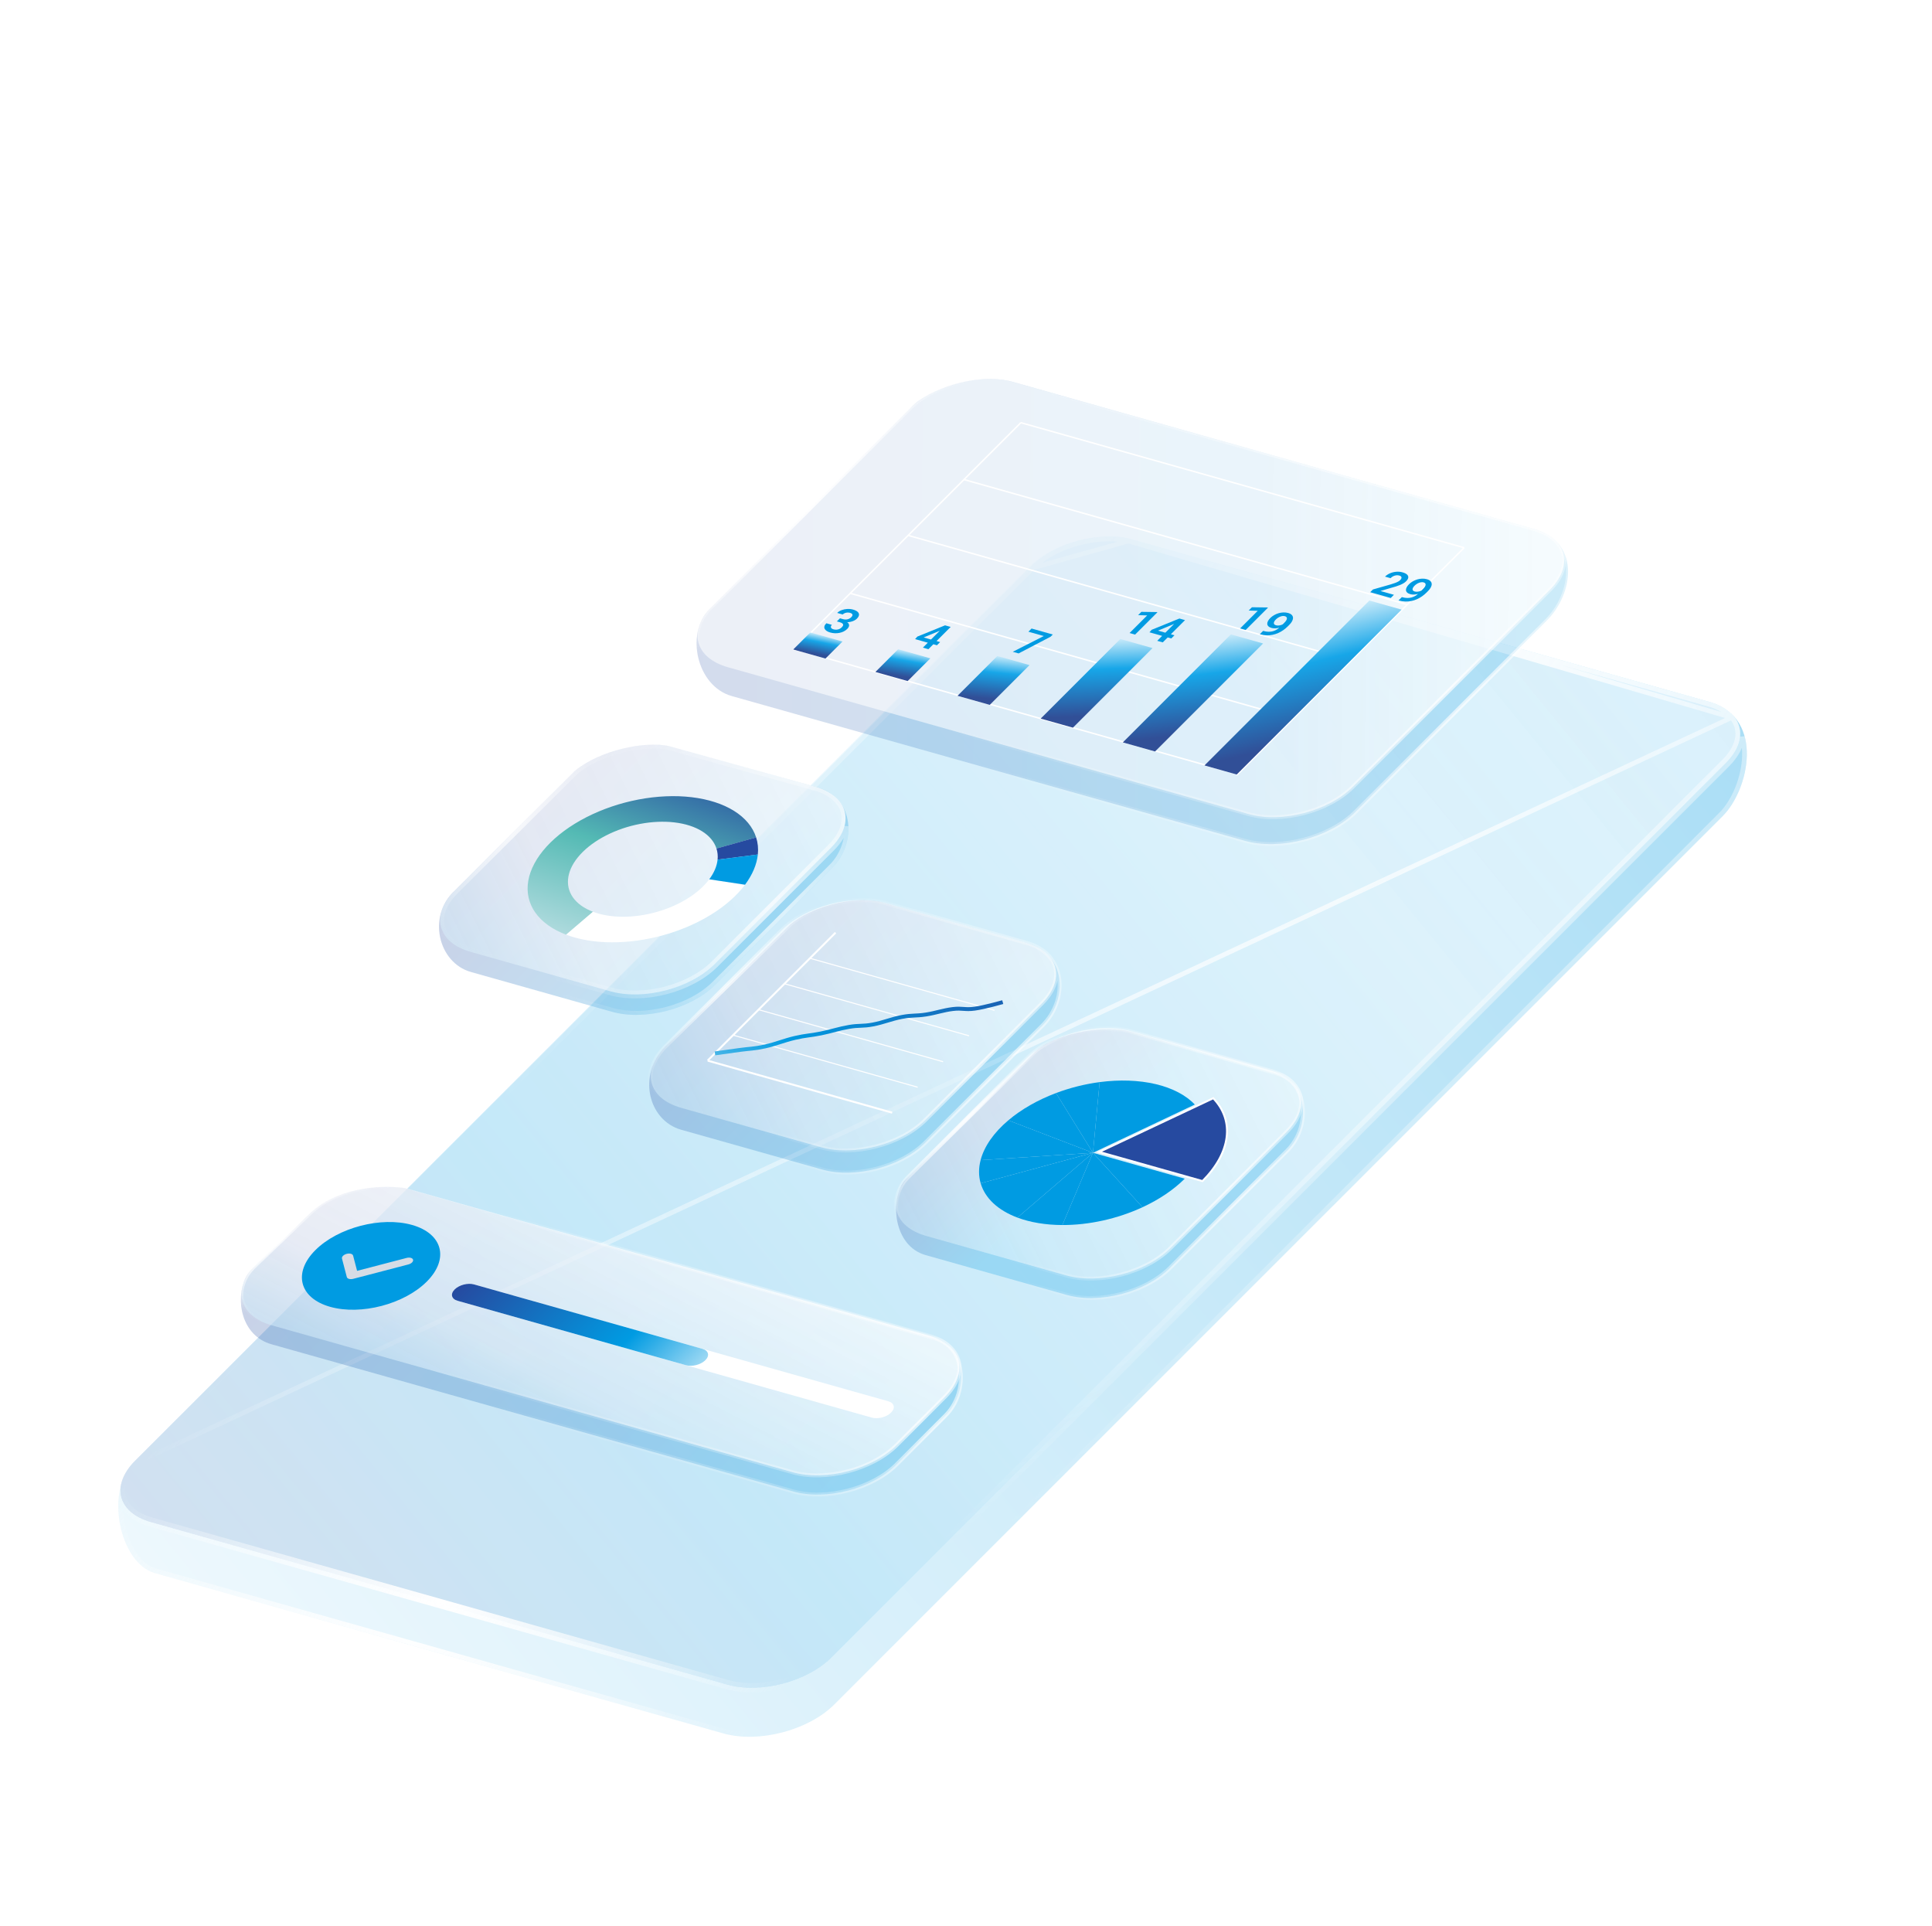 <svg width="600" height="598" viewBox="0 0 741 595" fill="none" xmlns="http://www.w3.org/2000/svg">
<g filter="url(#filter0_b_361_564)">
<path d="M395.546 145.353C405.494 135.405 423.046 132.353 433.047 134.853L656.327 197.622C676.827 204.052 670.732 231.164 660.784 241.112L319.981 581.915C310.033 591.863 290.992 596.831 277.452 593.013L59.346 531.5C45.806 527.682 39.827 499.552 51.764 488.506L395.546 145.353Z" fill="url(#paint0_linear_361_564)" fill-opacity="0.4"/>
<path d="M394.724 145.545C404.076 136.193 421.977 131.522 434.706 135.112L655.748 197.452C668.477 201.042 671.215 211.534 661.863 220.886L318.902 563.846C309.55 573.199 291.65 577.87 278.92 574.28L57.879 511.94C45.149 508.35 42.411 497.858 51.764 488.506L394.724 145.545Z" fill="url(#paint1_linear_361_564)" fill-opacity="0.4"/>
<path d="M394.724 145.545C404.076 136.193 421.977 131.522 434.706 135.112L655.748 197.452C668.477 201.042 671.215 211.534 661.863 220.886L318.902 563.846C309.55 573.199 291.65 577.87 278.92 574.28L57.879 511.94C45.149 508.35 42.411 497.858 51.764 488.506L394.724 145.545Z" fill="white" fill-opacity="0.4"/>
<path d="M396.183 145.989L396.182 145.99L52.4 489.142L52.4 489.143L396.183 145.989ZM396.183 145.989C401.009 141.163 407.72 137.976 414.492 136.309C421.263 134.642 427.992 134.52 432.816 135.723M396.183 145.989L432.816 135.723M664.189 203.394C665.187 204.58 665.861 205.878 666.215 207.236C667.214 211.062 665.766 215.711 661.226 220.25L318.266 563.21C313.729 567.747 307.071 571.187 299.95 573.046C292.83 574.904 285.339 575.155 279.164 573.414L58.123 511.073C51.944 509.331 48.41 505.983 47.411 502.156C47.07 500.848 47.015 499.445 47.271 497.982C47.916 495.675 48.873 493.543 50.167 491.703C50.803 490.852 51.544 489.999 52.393 489.149L664.189 203.394ZM664.189 203.394C662.211 201.284 659.553 199.58 656.071 198.485C656.066 198.484 656.062 198.483 656.058 198.481L432.828 135.726C432.824 135.725 432.82 135.724 432.816 135.723M664.189 203.394L432.816 135.723M46.281 504.348C47.997 508.18 51.921 511.195 57.634 512.806L278.676 575.146C285.23 576.995 293.055 576.705 300.405 574.787C307.755 572.869 314.723 569.298 319.539 564.483L662.499 221.523C665.957 218.065 667.891 214.369 668.254 210.835C668.877 213.106 669.132 215.538 669.074 218.027C668.874 226.642 664.943 235.68 660.148 240.475L319.344 581.279C314.51 586.113 307.418 589.777 299.836 591.755C292.255 593.734 284.277 594.002 277.697 592.146L59.591 530.634C56.471 529.754 53.715 527.451 51.515 524.218C49.317 520.99 47.714 516.89 46.885 512.545C46.367 509.828 46.157 507.047 46.281 504.348Z" stroke="url(#paint2_radial_361_564)" stroke-width="1.8"/>
<path d="M396.183 145.989L396.182 145.99L52.4 489.142L52.4 489.143L396.183 145.989ZM396.183 145.989C401.009 141.163 407.72 137.976 414.492 136.309C421.263 134.642 427.992 134.52 432.816 135.723M396.183 145.989L432.816 135.723M664.189 203.394C665.187 204.58 665.861 205.878 666.215 207.236C667.214 211.062 665.766 215.711 661.226 220.25L318.266 563.21C313.729 567.747 307.071 571.187 299.95 573.046C292.83 574.904 285.339 575.155 279.164 573.414L58.123 511.073C51.944 509.331 48.41 505.983 47.411 502.156C47.07 500.848 47.015 499.445 47.271 497.982C47.916 495.675 48.873 493.543 50.167 491.703C50.803 490.852 51.544 489.999 52.393 489.149L664.189 203.394ZM664.189 203.394C662.211 201.284 659.553 199.58 656.071 198.485C656.066 198.484 656.062 198.483 656.058 198.481L432.828 135.726C432.824 135.725 432.82 135.724 432.816 135.723M664.189 203.394L432.816 135.723M46.281 504.348C47.997 508.18 51.921 511.195 57.634 512.806L278.676 575.146C285.23 576.995 293.055 576.705 300.405 574.787C307.755 572.869 314.723 569.298 319.539 564.483L662.499 221.523C665.957 218.065 667.891 214.369 668.254 210.835C668.877 213.106 669.132 215.538 669.074 218.027C668.874 226.642 664.943 235.68 660.148 240.475L319.344 581.279C314.51 586.113 307.418 589.777 299.836 591.755C292.255 593.734 284.277 594.002 277.697 592.146L59.591 530.634C56.471 529.754 53.715 527.451 51.515 524.218C49.317 520.99 47.714 516.89 46.885 512.545C46.367 509.828 46.157 507.047 46.281 504.348Z" stroke="url(#paint3_radial_361_564)" stroke-width="1.8"/>
</g>
<g filter="url(#filter1_b_361_564)">
<path d="M358.876 441.618C369.979 444.578 371.914 461.817 362.653 471.077L343.852 489.878C334.592 499.139 316.866 503.765 304.261 500.21L104.14 443.77C92.575 440.508 90.184 426.778 94.156 418.246C94.855 416.745 95.981 415.504 97.175 414.358L119.046 393.353C128.546 384.353 144.546 382.353 155.047 383.853L358.876 441.618Z" fill="url(#paint4_linear_361_564)"/>
<path d="M356.299 440.504C369.028 444.094 371.766 454.586 362.414 463.938L343.944 482.408C334.592 491.76 316.691 496.431 303.962 492.841L104.291 436.528C91.562 432.938 88.824 422.446 98.176 413.094L116.646 394.624C125.998 385.272 143.899 380.601 156.629 384.191L356.299 440.504Z" fill="url(#paint5_linear_361_564)" fill-opacity="0.8"/>
<path d="M358.876 441.618C369.979 444.578 371.914 461.817 362.653 471.077L343.852 489.878C334.592 499.139 316.866 503.765 304.261 500.21L104.14 443.77C92.575 440.508 90.184 426.778 94.156 418.246C94.855 416.745 95.981 415.504 97.175 414.358L119.046 393.353C128.546 384.353 144.546 382.353 155.047 383.853L358.876 441.618Z" stroke="url(#paint6_radial_361_564)" stroke-opacity="0.7" stroke-width="1.5"/>
<path d="M358.876 441.618C369.979 444.578 371.914 461.817 362.653 471.077L343.852 489.878C334.592 499.139 316.866 503.765 304.261 500.21L104.14 443.77C92.575 440.508 90.184 426.778 94.156 418.246C94.855 416.745 95.981 415.504 97.175 414.358L119.046 393.353C128.546 384.353 144.546 382.353 155.047 383.853L358.876 441.618Z" stroke="url(#paint7_radial_361_564)" stroke-opacity="0.7" stroke-width="1.5"/>
<path d="M356.299 440.504C369.028 444.094 371.766 454.586 362.414 463.938L343.944 482.408C334.592 491.76 316.691 496.431 303.962 492.841L104.291 436.528C91.562 432.938 88.824 422.446 98.176 413.094L116.646 394.624C125.998 385.272 143.899 380.601 156.629 384.191L356.299 440.504Z" stroke="url(#paint8_radial_361_564)" stroke-opacity="0.7" stroke-width="1.5"/>
<path d="M356.299 440.504C369.028 444.094 371.766 454.586 362.414 463.938L343.944 482.408C334.592 491.76 316.691 496.431 303.962 492.841L104.291 436.528C91.562 432.938 88.824 422.446 98.176 413.094L116.646 394.624C125.998 385.272 143.899 380.601 156.629 384.191L356.299 440.504Z" stroke="url(#paint9_radial_361_564)" stroke-opacity="0.7" stroke-width="1.5"/>
</g>
<path d="M126.617 429.405C138.419 432.734 155.017 428.402 163.689 419.731C172.36 411.059 169.822 401.331 158.019 398.002C146.216 394.674 129.618 399.005 120.947 407.676C112.275 416.348 114.814 426.076 126.617 429.405Z" fill="#009BE2"/>
<path d="M340.647 465.612L181.789 420.809C179.428 420.144 176.108 421.01 174.374 422.744C172.64 424.479 173.148 426.424 175.508 427.09L334.367 471.893C336.727 472.558 340.047 471.692 341.781 469.958C343.515 468.224 343.008 466.278 340.647 465.612Z" fill="white"/>
<path d="M269.41 445.521L181.789 420.809C179.428 420.144 176.108 421.01 174.374 422.744C172.64 424.479 173.148 426.424 175.508 427.09L263.13 451.802C265.49 452.468 268.81 451.601 270.544 449.867C272.278 448.133 271.771 446.187 269.41 445.521Z" fill="url(#paint10_linear_361_564)"/>
<path d="M155.967 410.653L136.958 415.613L135.436 409.783C135.256 409.092 134.153 408.781 132.974 409.088C131.794 409.396 130.984 410.206 131.164 410.898L133.012 417.98C133.193 418.671 134.295 418.982 135.475 418.674L156.62 413.156C157.8 412.849 158.61 412.039 158.429 411.347C158.249 410.656 157.146 410.345 155.967 410.653Z" fill="#D6DCE5"/>
<g filter="url(#filter2_b_361_564)">
<path d="M589.327 131.382C606.327 137.052 603.234 156.256 593.286 166.203L519.926 239.564C509.978 249.512 490.937 254.48 477.397 250.662L280.663 195.177C267.123 191.358 262.827 171.052 272.104 161.835L349.841 84.059C350.644 83.256 351.494 82.502 352.433 81.864C362.519 75.008 378.063 71.51 389.047 74.853L589.327 131.382Z" fill="url(#paint11_linear_361_564)" fill-opacity="0.8"/>
<path d="M588.25 131.054C600.979 134.644 603.717 145.136 594.365 154.488L518.848 230.006C509.495 239.358 491.595 244.029 478.865 240.439L279.195 184.126C266.466 180.536 263.728 170.044 273.08 160.692L348.597 85.175C357.95 75.822 375.85 71.151 388.58 74.741L588.25 131.054Z" fill="url(#paint12_linear_361_564)" fill-opacity="0.8"/>
<path d="M589.327 131.382C606.327 137.052 603.234 156.256 593.286 166.203L519.926 239.564C509.978 249.512 490.937 254.48 477.397 250.662L280.663 195.177C267.123 191.358 262.827 171.052 272.104 161.835L349.841 84.059C350.644 83.256 351.494 82.502 352.433 81.864C362.519 75.008 378.063 71.51 389.047 74.853L589.327 131.382Z" stroke="url(#paint13_radial_361_564)" stroke-opacity="0.7" stroke-width="1.5"/>
<path d="M589.327 131.382C606.327 137.052 603.234 156.256 593.286 166.203L519.926 239.564C509.978 249.512 490.937 254.48 477.397 250.662L280.663 195.177C267.123 191.358 262.827 171.052 272.104 161.835L349.841 84.059C350.644 83.256 351.494 82.502 352.433 81.864C362.519 75.008 378.063 71.51 389.047 74.853L589.327 131.382Z" stroke="url(#paint14_radial_361_564)" stroke-opacity="0.7" stroke-width="1.5"/>
<path d="M588.25 131.054C600.979 134.644 603.717 145.136 594.365 154.488L518.848 230.006C509.495 239.358 491.595 244.029 478.865 240.439L279.195 184.126C266.466 180.536 263.728 170.044 273.08 160.692L348.597 85.175C357.95 75.822 375.85 71.151 388.58 74.741L588.25 131.054Z" stroke="url(#paint15_radial_361_564)" stroke-opacity="0.7" stroke-width="1.5"/>
<path d="M588.25 131.054C600.979 134.644 603.717 145.136 594.365 154.488L518.848 230.006C509.495 239.358 491.595 244.029 478.865 240.439L279.195 184.126C266.466 180.536 263.728 170.044 273.08 160.692L348.597 85.175C357.95 75.822 375.85 71.151 388.58 74.741L588.25 131.054Z" stroke="url(#paint16_radial_361_564)" stroke-opacity="0.7" stroke-width="1.5"/>
</g>
<path d="M391.532 90.335L304.289 177.578" stroke="white" stroke-width="0.566"/>
<path d="M561.557 138.288L474.314 225.531" stroke="white" stroke-width="0.566"/>
<path d="M326.1 155.768L496.125 203.72" stroke="white" stroke-width="0.566"/>
<path d="M348.307 133.56L518.333 181.513" stroke="white" stroke-width="0.566"/>
<path d="M369.721 112.146L539.747 160.099" stroke="white" stroke-width="0.566"/>
<path d="M391.532 90.335L561.557 138.287" stroke="white" stroke-width="0.566"/>
<path d="M304.686 177.182L474.711 225.134" stroke="white" stroke-width="0.566"/>
<path d="M443.923 163.034L435.358 171.599L433.242 171.002L439.994 164.25L436.511 164.14L437.766 162.885L443.683 162.967L443.923 163.034ZM450.458 171.864L449.238 173.084L440.862 170.722L441.713 169.759L452.347 165.44L454.032 165.916L449.941 167.672L444.142 170.083L450.458 171.864ZM454.503 166.048L445.962 174.59L443.846 173.993L452.387 165.452L454.503 166.048Z" fill="#009BE2"/>
<path d="M486.329 161.267L477.764 169.832L475.648 169.235L482.4 162.483L478.917 162.373L480.172 161.118L486.089 161.199L486.329 161.267ZM484.468 170.181L484.62 170.224C485.306 170.417 485.951 170.516 486.554 170.521C487.162 170.527 487.73 170.454 488.257 170.302C488.794 170.147 489.293 169.925 489.755 169.634C490.225 169.34 490.662 168.992 491.065 168.589L492.614 167.041C492.942 166.712 493.185 166.412 493.34 166.14C493.5 165.864 493.582 165.619 493.585 165.404C493.593 165.191 493.529 165.013 493.393 164.869C493.261 164.721 493.07 164.612 492.82 164.542C492.543 164.464 492.251 164.442 491.944 164.475C491.638 164.509 491.328 164.587 491.014 164.709C490.71 164.829 490.413 164.983 490.122 165.172C489.836 165.362 489.576 165.575 489.341 165.809C489.114 166.036 488.932 166.263 488.794 166.49C488.661 166.718 488.586 166.933 488.57 167.134C488.558 167.336 488.618 167.516 488.747 167.672C488.881 167.825 489.097 167.944 489.395 168.028C489.677 168.108 489.972 168.141 490.279 168.127C490.595 168.111 490.905 168.06 491.208 167.975C491.515 167.887 491.796 167.773 492.051 167.634C492.315 167.493 492.538 167.338 492.721 167.169L493.229 167.613C492.944 167.898 492.58 168.157 492.137 168.388C491.699 168.62 491.221 168.809 490.701 168.953C490.191 169.095 489.676 169.18 489.156 169.209C488.639 169.234 488.16 169.184 487.719 169.059C487.17 168.905 486.76 168.694 486.488 168.427C486.216 168.159 486.068 167.854 486.042 167.511C486.026 167.166 486.118 166.801 486.319 166.416C486.523 166.027 486.823 165.636 487.218 165.241C487.628 164.83 488.101 164.469 488.637 164.159C489.176 163.845 489.748 163.598 490.352 163.417C490.965 163.234 491.586 163.131 492.216 163.108C492.85 163.081 493.463 163.151 494.054 163.318C494.666 163.491 495.124 163.732 495.427 164.044C495.73 164.355 495.893 164.714 495.915 165.121C495.941 165.525 495.831 165.963 495.585 166.435C495.343 166.908 494.972 167.395 494.472 167.896L493.926 168.441C493.398 168.969 492.826 169.449 492.209 169.882C491.592 170.315 490.939 170.685 490.25 170.992C489.56 171.299 488.841 171.53 488.093 171.684C487.35 171.841 486.58 171.907 485.785 171.883C484.999 171.857 484.199 171.729 483.384 171.5L483.201 171.448L484.468 170.181Z" fill="#009BE2"/>
<path d="M534.629 156.344L533.409 157.564L525.536 155.343L526.58 154.299L533.355 152.367C534.077 152.149 534.674 151.952 535.145 151.774C535.617 151.596 535.998 151.423 536.289 151.254C536.59 151.083 536.83 150.908 537.01 150.728C537.272 150.466 537.437 150.219 537.505 149.987C537.577 149.752 537.545 149.545 537.409 149.366C537.279 149.189 537.039 149.051 536.687 148.952C536.299 148.843 535.9 148.815 535.49 148.87C535.089 148.923 534.702 149.044 534.327 149.234C533.958 149.426 533.625 149.67 533.328 149.968L531.212 149.371C531.716 148.866 532.336 148.452 533.069 148.127C533.807 147.799 534.599 147.594 535.446 147.512C536.292 147.429 537.126 147.504 537.945 147.735C538.744 147.96 539.322 148.249 539.68 148.6C540.042 148.948 540.189 149.341 540.12 149.777C540.052 150.214 539.771 150.679 539.279 151.172C539.005 151.446 538.674 151.698 538.285 151.93C537.897 152.161 537.46 152.376 536.974 152.575C536.498 152.772 535.975 152.96 535.406 153.141C534.837 153.321 534.227 153.498 533.576 153.67L529.455 154.884L534.629 156.344ZM537.67 157.224L537.821 157.267C538.508 157.46 539.153 157.559 539.756 157.564C540.364 157.57 540.932 157.497 541.459 157.345C541.996 157.19 542.495 156.968 542.956 156.677C543.427 156.383 543.864 156.035 544.267 155.632L545.815 154.084C546.144 153.755 546.386 153.455 546.542 153.183C546.702 152.907 546.783 152.662 546.787 152.447C546.795 152.234 546.731 152.056 546.595 151.912C546.463 151.764 546.272 151.655 546.021 151.585C545.745 151.507 545.453 151.484 545.146 151.518C544.839 151.552 544.529 151.63 544.216 151.752C543.912 151.872 543.614 152.026 543.323 152.215C543.038 152.405 542.777 152.618 542.543 152.852C542.316 153.079 542.133 153.306 541.995 153.533C541.863 153.761 541.788 153.976 541.771 154.176C541.76 154.379 541.819 154.558 541.949 154.715C542.083 154.868 542.298 154.987 542.597 155.071C542.879 155.151 543.173 155.183 543.48 155.17C543.797 155.154 544.107 155.103 544.41 155.018C544.717 154.929 544.998 154.816 545.253 154.677C545.517 154.536 545.74 154.381 545.923 154.212L546.431 154.656C546.145 154.941 545.781 155.2 545.339 155.431C544.901 155.663 544.423 155.852 543.903 155.996C543.393 156.138 542.877 156.223 542.357 156.252C541.841 156.277 541.362 156.227 540.92 156.102C540.372 155.948 539.962 155.737 539.69 155.47C539.418 155.202 539.269 154.897 539.244 154.554C539.228 154.209 539.32 153.844 539.52 153.459C539.725 153.07 540.024 152.678 540.419 152.283C540.83 151.873 541.303 151.512 541.838 151.202C542.378 150.888 542.949 150.64 543.553 150.46C544.166 150.277 544.788 150.174 545.418 150.151C546.052 150.124 546.665 150.194 547.256 150.361C547.868 150.533 548.325 150.775 548.628 151.086C548.931 151.398 549.094 151.757 549.117 152.164C549.143 152.568 549.033 153.006 548.786 153.477C548.545 153.951 548.174 154.438 547.673 154.938L547.128 155.484C546.6 156.012 546.027 156.492 545.41 156.925C544.793 157.358 544.14 157.728 543.451 158.035C542.762 158.342 542.043 158.573 541.295 158.727C540.551 158.884 539.782 158.95 538.987 158.926C538.201 158.9 537.401 158.772 536.586 158.543L536.403 158.491L537.67 157.224Z" fill="#009BE2"/>
<path d="M360.578 174.477L359.357 175.698L350.982 173.335L351.832 172.372L362.467 168.054L364.152 168.529L360.061 170.286L354.262 172.696L360.578 174.477ZM364.623 168.662L356.081 177.203L353.965 176.606L362.507 168.065L364.623 168.662Z" fill="#009BE2"/>
<path d="M322.17 165.351L323.359 165.687C323.78 165.805 324.179 165.85 324.556 165.821C324.942 165.79 325.296 165.699 325.616 165.549C325.946 165.396 326.237 165.195 326.487 164.944C326.733 164.698 326.885 164.467 326.943 164.253C327.004 164.035 326.959 163.841 326.806 163.673C326.663 163.502 326.4 163.363 326.016 163.255C325.708 163.168 325.378 163.132 325.027 163.149C324.682 163.167 324.348 163.238 324.025 163.362C323.712 163.485 323.44 163.661 323.209 163.892L321.093 163.295C321.555 162.834 322.124 162.475 322.802 162.22C323.49 161.963 324.218 161.815 324.987 161.776C325.756 161.737 326.492 161.817 327.195 162.015C327.961 162.231 328.538 162.514 328.925 162.864C329.322 163.212 329.5 163.61 329.459 164.06C329.424 164.512 329.141 165.003 328.609 165.535C328.354 165.789 328.018 166.02 327.599 166.228C327.189 166.433 326.725 166.593 326.207 166.708C325.699 166.82 325.156 166.875 324.579 166.873C324.01 166.868 323.436 166.784 322.856 166.62L321.331 166.19L322.17 165.351ZM320.973 166.548L321.8 165.721L323.325 166.151C323.98 166.335 324.49 166.552 324.856 166.801C325.231 167.047 325.473 167.316 325.584 167.608C325.699 167.896 325.698 168.194 325.581 168.502C325.469 168.811 325.261 169.118 324.956 169.423C324.557 169.822 324.1 170.15 323.585 170.406C323.073 170.657 322.527 170.839 321.944 170.951C321.367 171.064 320.777 171.108 320.174 171.083C319.575 171.055 318.99 170.96 318.421 170.799C317.926 170.66 317.493 170.475 317.122 170.245C316.761 170.013 316.493 169.744 316.32 169.44C316.151 169.131 316.11 168.794 316.197 168.427C316.287 168.057 316.536 167.668 316.943 167.261L319.059 167.858C318.824 168.093 318.692 168.324 318.663 168.551C318.638 168.78 318.712 168.986 318.883 169.17C319.064 169.351 319.33 169.491 319.681 169.59C320.069 169.7 320.453 169.743 320.831 169.719C321.219 169.693 321.583 169.605 321.924 169.456C322.269 169.302 322.576 169.091 322.846 168.821C323.166 168.5 323.344 168.217 323.378 167.971C323.413 167.725 323.323 167.511 323.108 167.33C322.898 167.151 322.583 167.002 322.163 166.883L320.973 166.548Z" fill="#009BE2"/>
<path d="M403.784 171.572L402.94 172.417L390.676 178.825L388.448 178.197L400.336 172.164L394.428 170.497L395.648 169.277L403.784 171.572Z" fill="#009BE2"/>
<rect width="12.853" height="89.451" transform="matrix(0.962 0.271 -0.707 0.707 525.21 158.541)" fill="url(#paint17_linear_361_564)"/>
<rect width="12.853" height="58.606" transform="matrix(0.962 0.271 -0.707 0.707 472.087 171.52)" fill="url(#paint18_linear_361_564)"/>
<rect width="12.853" height="43.183" transform="matrix(0.962 0.271 -0.707 0.707 429.681 173.288)" fill="url(#paint19_linear_361_564)"/>
<rect width="12.853" height="21.591" transform="matrix(0.962 0.271 -0.707 0.707 382.516 179.813)" fill="url(#paint20_linear_361_564)"/>
<rect width="12.853" height="12.338" transform="matrix(0.962 0.271 -0.707 0.707 344.472 177.218)" fill="url(#paint21_linear_361_564)"/>
<rect width="12.853" height="9.254" transform="matrix(0.962 0.271 -0.707 0.707 310.78 170.766)" fill="url(#paint22_linear_361_564)"/>
<g filter="url(#filter3_b_361_564)">
<path d="M490.319 340.131C501.422 343.461 502.941 360.269 493.681 369.53L448.711 414.499C439.45 423.76 421.725 428.385 409.12 424.83L355.035 409.577C342.43 406.022 341.177 387.871 347.098 380.839L397.547 331.071C406.547 323.853 424.547 321.353 433.547 323.853L490.319 340.131Z" fill="url(#paint23_linear_361_564)"/>
<path d="M487.4 338.859C500.129 342.45 502.867 352.941 493.515 362.294L448.877 406.932C439.524 416.284 421.624 420.955 408.894 417.365L355.26 402.239C342.53 398.649 339.793 388.157 349.145 378.805L393.783 334.166C403.135 324.814 421.036 320.143 433.766 323.733L487.4 338.859Z" fill="url(#paint24_linear_361_564)" fill-opacity="0.7"/>
<path d="M490.319 340.131C501.422 343.461 502.941 360.269 493.681 369.53L448.711 414.499C439.45 423.76 421.725 428.385 409.12 424.83L355.035 409.577C342.43 406.022 341.177 387.871 347.098 380.839L397.547 331.071C406.547 323.853 424.547 321.353 433.547 323.853L490.319 340.131Z" stroke="url(#paint25_radial_361_564)" stroke-opacity="0.7" stroke-width="1.5"/>
<path d="M490.319 340.131C501.422 343.461 502.941 360.269 493.681 369.53L448.711 414.499C439.45 423.76 421.725 428.385 409.12 424.83L355.035 409.577C342.43 406.022 341.177 387.871 347.098 380.839L397.547 331.071C406.547 323.853 424.547 321.353 433.547 323.853L490.319 340.131Z" stroke="url(#paint26_radial_361_564)" stroke-opacity="0.7" stroke-width="1.5"/>
<path d="M487.4 338.859C500.129 342.45 502.867 352.941 493.515 362.294L448.877 406.932C439.524 416.284 421.624 420.955 408.894 417.365L355.26 402.239C342.53 398.649 339.793 388.157 349.145 378.805L393.783 334.166C403.135 324.814 421.036 320.143 433.766 323.733L487.4 338.859Z" stroke="url(#paint27_radial_361_564)" stroke-opacity="0.7" stroke-width="1.5"/>
<path d="M487.4 338.859C500.129 342.45 502.867 352.941 493.515 362.294L448.877 406.932C439.524 416.284 421.624 420.955 408.894 417.365L355.26 402.239C342.53 398.649 339.793 388.157 349.145 378.805L393.783 334.166C403.135 324.814 421.036 320.143 433.766 323.733L487.4 338.859Z" stroke="url(#paint28_radial_361_564)" stroke-opacity="0.7" stroke-width="1.5"/>
</g>
<path d="M461.206 381.183C466.519 375.869 469.716 370.092 470.446 364.486C471.175 358.88 469.408 353.664 465.339 349.412L421.598 370.012L461.206 381.183Z" fill="#264AA0" stroke="white" stroke-width="0.747"/>
<path d="M458.26 351.834C454.825 348.21 449.642 345.507 443.233 343.996C436.824 342.485 429.415 342.219 421.753 343.227L419.191 370.334L458.26 351.834Z" fill="#009BE2"/>
<path d="M421.753 343.227C416.078 343.973 410.393 345.4 405.016 347.428L419.191 370.333L421.753 343.227Z" fill="#009BE2"/>
<path d="M405.017 347.428C397.992 350.078 391.698 353.676 386.729 357.884L419.191 370.334L405.017 347.428Z" fill="#009BE2"/>
<path d="M386.729 357.883C381.156 362.601 377.468 367.898 376.099 373.151L419.191 370.334L386.729 357.883Z" fill="#009BE2"/>
<path d="M376.099 373.151C375.297 376.227 375.306 379.228 376.125 382.031L419.191 370.333L376.099 373.151Z" fill="#009BE2"/>
<path d="M376.125 382.031C377.797 387.754 382.77 392.395 390.22 395.186L419.191 370.334L376.125 382.031Z" fill="#009BE2"/>
<path d="M390.22 395.186C395.182 397.044 401.078 398.02 407.463 398.04L419.191 370.334L390.22 395.186Z" fill="#009BE2"/>
<path d="M407.463 398.04C417.703 398.071 428.631 395.644 438.202 391.213L419.191 370.334L407.463 398.04Z" fill="#009BE2"/>
<path d="M438.202 391.213C444.618 388.242 450.179 384.482 454.398 380.263L419.191 370.334L438.202 391.213Z" fill="#009BE2"/>
<g filter="url(#filter4_b_361_564)">
<path d="M395.327 290.341C409.327 295.5 409.164 312.189 399.903 321.45L354.934 366.419C345.673 375.68 327.947 380.305 315.342 376.75L261.257 361.497C248.652 357.942 244.327 340.488 255.15 329.665L303.046 282.853C310.546 276.353 327.046 271.353 338.546 274.353L395.327 290.341Z" fill="url(#paint29_linear_361_564)"/>
<path d="M393.405 289.72C406.134 293.31 408.872 303.802 399.52 313.154L354.882 357.792C345.529 367.145 327.629 371.816 314.899 368.226L261.265 353.099C248.535 349.509 245.797 339.017 255.15 329.665L299.788 285.027C309.14 275.674 327.041 271.003 339.771 274.593L393.405 289.72Z" fill="url(#paint30_linear_361_564)" fill-opacity="0.7"/>
<path d="M255.15 329.665L303.046 282.853C310.546 276.353 327.046 271.353 338.546 274.353L395.327 290.341C409.327 295.5 409.164 312.189 399.903 321.45L354.934 366.419C345.673 375.68 327.947 380.305 315.342 376.75L261.257 361.497C248.652 357.942 244.327 340.488 255.15 329.665ZM255.15 329.665L299.788 285.027C309.14 275.674 327.041 271.003 339.771 274.593L393.405 289.72C406.134 293.31 408.872 303.802 399.52 313.154L354.882 357.792C345.529 367.145 327.629 371.816 314.899 368.226L261.265 353.099C248.535 349.509 245.797 339.017 255.15 329.665Z" stroke="url(#paint31_radial_361_564)" stroke-opacity="0.7" stroke-width="1.5"/>
<path d="M255.15 329.665L303.046 282.853C310.546 276.353 327.046 271.353 338.546 274.353L395.327 290.341C409.327 295.5 409.164 312.189 399.903 321.45L354.934 366.419C345.673 375.68 327.947 380.305 315.342 376.75L261.257 361.497C248.652 357.942 244.327 340.488 255.15 329.665ZM255.15 329.665L299.788 285.027C309.14 275.674 327.041 271.003 339.771 274.593L393.405 289.72C406.134 293.31 408.872 303.802 399.52 313.154L354.882 357.792C345.529 367.145 327.629 371.816 314.899 368.226L261.265 353.099C248.535 349.509 245.797 339.017 255.15 329.665Z" stroke="url(#paint32_radial_361_564)" stroke-opacity="0.7" stroke-width="1.5"/>
</g>
<path d="M271.434 334.999L342.193 354.955" stroke="white" stroke-width="0.747"/>
<path d="M281.203 325.229L351.963 345.186" stroke="white" stroke-width="0.399"/>
<path d="M290.973 315.46L361.733 335.416" stroke="white" stroke-width="0.399"/>
<path d="M300.917 305.515L371.677 325.471" stroke="white" stroke-width="0.399"/>
<path d="M310.687 295.746L381.446 315.702" stroke="white" stroke-width="0.399"/>
<path d="M320.462 285.922L271.44 334.945" stroke="white" stroke-width="0.747"/>
<path d="M274.223 332.21C274.223 332.21 279.965 331.416 283.793 330.887C287.621 330.358 289.143 330.485 293.363 329.564C297.583 328.642 300.595 327.279 304.894 326.28C309.193 325.28 310.714 325.407 314.856 324.564C318.998 323.721 321.618 322.751 325.603 322.064C329.588 321.378 330.717 321.898 334.781 321.133C338.844 320.369 341.856 319.006 345.92 318.241C349.983 317.477 351.191 317.918 355.098 317.31C359.004 316.703 361.702 315.654 365.452 315.203C369.202 314.752 370.018 315.585 373.846 315.056C377.674 314.527 384.592 312.556 384.592 312.556" stroke="url(#paint33_linear_361_564)" stroke-width="1.495"/>
<g filter="url(#filter5_b_361_564)">
<path d="M313.828 230.272C327.827 234.5 328.516 251.686 319.255 260.947L274.285 305.916C265.025 315.177 247.299 319.802 234.694 316.247L180.609 300.994C168.004 297.439 163.827 279.5 174.367 269.848L220.547 223.853C230.047 215.853 247.547 212.353 256.547 214.353L313.828 230.272Z" fill="url(#paint34_linear_361_564)"/>
<path d="M312.623 229.902C325.352 233.493 328.09 243.984 318.738 253.337L274.099 297.975C264.747 307.327 246.846 311.998 234.117 308.408L180.482 293.282C167.753 289.692 165.015 279.2 174.367 269.848L219.006 225.209C228.358 215.857 246.259 211.186 258.988 214.776L312.623 229.902Z" fill="url(#paint35_linear_361_564)" fill-opacity="0.7"/>
<path d="M180.812 300.272C174.368 298.455 170.205 292.646 169.308 286.22C171.129 289.72 174.893 292.485 180.279 294.004L233.913 309.13C240.436 310.97 248.233 310.684 255.564 308.771C262.895 306.858 269.837 303.298 274.63 298.505L319.268 253.867C322.096 251.039 323.891 248.06 324.64 245.151C324.924 250.537 322.848 256.293 318.724 260.416L273.755 305.386C269.241 309.9 262.624 313.317 255.554 315.162C248.485 317.007 241.042 317.258 234.897 315.526L180.812 300.272ZM318.223 233.17C320.117 234.471 321.576 236.115 322.622 237.973C322.882 238.518 323.086 239.077 323.235 239.648C324.252 243.544 322.769 248.244 318.207 252.806L273.569 297.445C269.009 302.005 262.325 305.456 255.185 307.319C248.045 309.182 240.527 309.437 234.32 307.686L180.686 292.56C174.476 290.809 170.887 287.432 169.87 283.536C168.853 279.641 170.335 274.94 174.897 270.378C174.897 270.378 174.898 270.378 174.898 270.378L221.054 224.407C225.684 220.516 232.303 217.688 238.911 216.082C245.528 214.474 252.019 214.12 256.365 215.081L313.607 230.989C315.386 231.584 316.924 232.321 318.223 233.17Z" stroke="url(#paint36_radial_361_564)" stroke-opacity="0.7" stroke-width="1.5"/>
<path d="M180.812 300.272C174.368 298.455 170.205 292.646 169.308 286.22C171.129 289.72 174.893 292.485 180.279 294.004L233.913 309.13C240.436 310.97 248.233 310.684 255.564 308.771C262.895 306.858 269.837 303.298 274.63 298.505L319.268 253.867C322.096 251.039 323.891 248.06 324.64 245.151C324.924 250.537 322.848 256.293 318.724 260.416L273.755 305.386C269.241 309.9 262.624 313.317 255.554 315.162C248.485 317.007 241.042 317.258 234.897 315.526L180.812 300.272ZM318.223 233.17C320.117 234.471 321.576 236.115 322.622 237.973C322.882 238.518 323.086 239.077 323.235 239.648C324.252 243.544 322.769 248.244 318.207 252.806L273.569 297.445C269.009 302.005 262.325 305.456 255.185 307.319C248.045 309.182 240.527 309.437 234.32 307.686L180.686 292.56C174.476 290.809 170.887 287.432 169.87 283.536C168.853 279.641 170.335 274.94 174.897 270.378C174.897 270.378 174.898 270.378 174.898 270.378L221.054 224.407C225.684 220.516 232.303 217.688 238.911 216.082C245.528 214.474 252.019 214.12 256.365 215.081L313.607 230.989C315.386 231.584 316.924 232.321 318.223 233.17Z" stroke="url(#paint37_radial_361_564)" stroke-opacity="0.7" stroke-width="1.5"/>
</g>
<path d="M290.012 249.396C288.732 245.38 285.819 241.884 281.517 239.201C277.215 236.517 271.646 234.723 265.275 233.967C258.904 233.211 251.913 233.515 244.884 234.854C237.856 236.193 230.992 238.528 224.864 241.665C218.735 244.802 213.519 248.651 209.648 252.891C205.778 257.132 203.365 261.641 202.61 266.045C201.855 270.449 202.78 274.621 205.307 278.213C207.835 281.805 211.893 284.713 217.144 286.697L227.437 277.91C224.024 276.621 221.386 274.73 219.743 272.395C218.1 270.061 217.499 267.349 217.99 264.487C218.48 261.624 220.049 258.693 222.565 255.937C225.081 253.18 228.471 250.679 232.455 248.639C236.438 246.6 240.9 245.083 245.468 244.212C250.037 243.342 254.581 243.144 258.722 243.636C262.863 244.127 266.483 245.294 269.279 247.038C272.076 248.782 273.969 251.054 274.801 253.665L290.012 249.396Z" fill="url(#paint38_linear_361_564)"/>
<path d="M217.136 286.694C222.149 288.59 228.115 289.591 234.58 289.622C241.046 289.652 247.842 288.712 254.451 286.871C261.059 285.031 267.308 282.339 272.721 279C278.134 275.661 282.569 271.763 285.69 267.603L271.992 265.499C269.963 268.203 267.08 270.737 263.562 272.907C260.043 275.077 255.982 276.827 251.686 278.023C247.391 279.22 242.973 279.831 238.771 279.811C234.568 279.791 230.69 279.141 227.431 277.908L217.136 286.694Z" fill="white"/>
<path d="M290.66 255.941C290.894 253.667 290.674 251.46 290.004 249.37L274.796 253.648C275.231 255.006 275.375 256.441 275.222 257.919L290.66 255.941Z" fill="#264AA0"/>
<path d="M285.756 267.515C288.599 263.699 290.27 259.752 290.661 255.928L275.223 257.911C274.969 260.396 273.883 262.961 272.035 265.442L285.756 267.515Z" fill="#009BE2"/>
<defs>
<filter id="filter0_b_361_564" x="20.202" y="108.757" width="674.925" height="510.687" filterUnits="userSpaceOnUse" color-interpolation-filters="sRGB">
<feFlood flood-opacity="0" result="BackgroundImageFix"/>
<feGaussianBlur in="BackgroundImageFix" stdDeviation="12.573"/>
<feComposite in2="SourceAlpha" operator="in" result="effect1_backgroundBlur_361_564"/>
<feBlend mode="normal" in="SourceGraphic" in2="effect1_backgroundBlur_361_564" result="shape"/>
</filter>
<filter id="filter1_b_361_564" x="66.479" y="357.086" width="327.967" height="170.217" filterUnits="userSpaceOnUse" color-interpolation-filters="sRGB">
<feFlood flood-opacity="0" result="BackgroundImageFix"/>
<feGaussianBlur in="BackgroundImageFix" stdDeviation="12.573"/>
<feComposite in2="SourceAlpha" operator="in" result="effect1_backgroundBlur_361_564"/>
<feBlend mode="normal" in="SourceGraphic" in2="effect1_backgroundBlur_361_564" result="shape"/>
</filter>
<filter id="filter2_b_361_564" x="241.265" y="47.636" width="386.045" height="230.207" filterUnits="userSpaceOnUse" color-interpolation-filters="sRGB">
<feFlood flood-opacity="0" result="BackgroundImageFix"/>
<feGaussianBlur in="BackgroundImageFix" stdDeviation="12.573"/>
<feComposite in2="SourceAlpha" operator="in" result="effect1_backgroundBlur_361_564"/>
<feBlend mode="normal" in="SourceGraphic" in2="effect1_backgroundBlur_361_564" result="shape"/>
</filter>
<filter id="filter3_b_361_564" x="317.695" y="296.628" width="207.946" height="155.295" filterUnits="userSpaceOnUse" color-interpolation-filters="sRGB">
<feFlood flood-opacity="0" result="BackgroundImageFix"/>
<feGaussianBlur in="BackgroundImageFix" stdDeviation="12.573"/>
<feComposite in2="SourceAlpha" operator="in" result="effect1_backgroundBlur_361_564"/>
<feBlend mode="normal" in="SourceGraphic" in2="effect1_backgroundBlur_361_564" result="shape"/>
</filter>
<filter id="filter4_b_361_564" x="223.101" y="247.488" width="209.211" height="156.355" filterUnits="userSpaceOnUse" color-interpolation-filters="sRGB">
<feFlood flood-opacity="0" result="BackgroundImageFix"/>
<feGaussianBlur in="BackgroundImageFix" stdDeviation="12.573"/>
<feComposite in2="SourceAlpha" operator="in" result="effect1_backgroundBlur_361_564"/>
<feBlend mode="normal" in="SourceGraphic" in2="effect1_backgroundBlur_361_564" result="shape"/>
</filter>
<filter id="filter5_b_361_564" x="143.232" y="188.421" width="207.328" height="154.169" filterUnits="userSpaceOnUse" color-interpolation-filters="sRGB">
<feFlood flood-opacity="0" result="BackgroundImageFix"/>
<feGaussianBlur in="BackgroundImageFix" stdDeviation="12.573"/>
<feComposite in2="SourceAlpha" operator="in" result="effect1_backgroundBlur_361_564"/>
<feBlend mode="normal" in="SourceGraphic" in2="effect1_backgroundBlur_361_564" result="shape"/>
</filter>
<linearGradient id="paint0_linear_361_564" x1="-70.715" y1="629.007" x2="714.787" y2="-15.265" gradientUnits="userSpaceOnUse">
<stop stop-color="#FAFDFF"/>
<stop offset="1" stop-color="#009BE2"/>
</linearGradient>
<linearGradient id="paint1_linear_361_564" x1="-69.583" y1="609.852" x2="715.065" y2="-31.037" gradientUnits="userSpaceOnUse">
<stop stop-color="#28374D"/>
<stop offset="0" stop-color="#273E6C"/>
<stop offset="0.106" stop-color="#264AA0" stop-opacity="0.7"/>
<stop offset="0.339" stop-color="#009BE2" stop-opacity="0.7"/>
<stop offset="0.662" stop-color="#E4F7FF" stop-opacity="0.7"/>
<stop offset="1" stop-color="white"/>
</linearGradient>
<radialGradient id="paint2_radial_361_564" cx="0" cy="0" r="1" gradientUnits="userSpaceOnUse" gradientTransform="translate(541.801 169.708) rotate(135) scale(462.667 210.247)">
<stop stop-color="white"/>
<stop offset="1" stop-color="white" stop-opacity="0"/>
</radialGradient>
<radialGradient id="paint3_radial_361_564" cx="0" cy="0" r="1" gradientUnits="userSpaceOnUse" gradientTransform="translate(168.4 543.11) rotate(-45) scale(266.457 121.085)">
<stop stop-color="white"/>
<stop offset="1" stop-color="white" stop-opacity="0"/>
</radialGradient>
<linearGradient id="paint4_linear_361_564" x1="353.253" y1="480.404" x2="195.153" y2="322.864" gradientUnits="userSpaceOnUse">
<stop stop-color="#009BE2" stop-opacity="0.25"/>
<stop offset="1" stop-color="#264AA0" stop-opacity="0.25"/>
</linearGradient>
<linearGradient id="paint5_linear_361_564" x1="348.276" y1="440.649" x2="236.177" y2="657.138" gradientUnits="userSpaceOnUse">
<stop stop-color="white"/>
<stop offset="0.312" stop-color="white" stop-opacity="0.7"/>
<stop offset="1" stop-color="#17A6E8" stop-opacity="0.5"/>
</linearGradient>
<radialGradient id="paint6_radial_361_564" cx="0" cy="0" r="1" gradientUnits="userSpaceOnUse" gradientTransform="translate(350.945 472.542) rotate(-164.25) scale(221.695 56.066)">
<stop stop-color="white"/>
<stop offset="1" stop-color="white" stop-opacity="0"/>
</radialGradient>
<radialGradient id="paint7_radial_361_564" cx="0" cy="0" r="1" gradientUnits="userSpaceOnUse" gradientTransform="translate(107.411 403.859) rotate(15.75) scale(127.677 32.289)">
<stop stop-color="white"/>
<stop offset="1" stop-color="white" stop-opacity="0"/>
</radialGradient>
<radialGradient id="paint8_radial_361_564" cx="0" cy="0" r="1" gradientUnits="userSpaceOnUse" gradientTransform="translate(350.945 472.542) rotate(-164.25) scale(221.695 56.066)">
<stop stop-color="white"/>
<stop offset="1" stop-color="white" stop-opacity="0"/>
</radialGradient>
<radialGradient id="paint9_radial_361_564" cx="0" cy="0" r="1" gradientUnits="userSpaceOnUse" gradientTransform="translate(107.411 403.859) rotate(15.75) scale(127.677 32.289)">
<stop stop-color="white"/>
<stop offset="1" stop-color="white" stop-opacity="0"/>
</radialGradient>
<linearGradient id="paint10_linear_361_564" x1="289.066" y1="455.091" x2="215.547" y2="381.572" gradientUnits="userSpaceOnUse">
<stop stop-color="white"/>
<stop offset="0.417" stop-color="#009BE2"/>
<stop offset="1" stop-color="#264AA0"/>
</linearGradient>
<linearGradient id="paint11_linear_361_564" x1="592.521" y1="114.08" x2="256.008" y2="110.535" gradientUnits="userSpaceOnUse">
<stop stop-color="#009BE2" stop-opacity="0.25"/>
<stop offset="1" stop-color="#264AA0" stop-opacity="0.25"/>
</linearGradient>
<linearGradient id="paint12_linear_361_564" x1="590.828" y1="103.475" x2="256.659" y2="99.978" gradientUnits="userSpaceOnUse">
<stop stop-color="white"/>
<stop offset="0.332" stop-color="white" stop-opacity="0.7"/>
</linearGradient>
<radialGradient id="paint13_radial_361_564" cx="0" cy="0" r="1" gradientUnits="userSpaceOnUse" gradientTransform="translate(554.372 191.617) rotate(-164.25) scale(221.694 117.178)">
<stop stop-color="white"/>
<stop offset="1" stop-color="white" stop-opacity="0"/>
</radialGradient>
<radialGradient id="paint14_radial_361_564" cx="0" cy="0" r="1" gradientUnits="userSpaceOnUse" gradientTransform="translate(310.838 122.933) rotate(15.75) scale(127.677 67.485)">
<stop stop-color="white"/>
<stop offset="1" stop-color="white" stop-opacity="0"/>
</radialGradient>
<radialGradient id="paint15_radial_361_564" cx="0" cy="0" r="1" gradientUnits="userSpaceOnUse" gradientTransform="translate(554.372 191.617) rotate(-164.25) scale(221.694 117.178)">
<stop stop-color="white"/>
<stop offset="1" stop-color="white" stop-opacity="0"/>
</radialGradient>
<radialGradient id="paint16_radial_361_564" cx="0" cy="0" r="1" gradientUnits="userSpaceOnUse" gradientTransform="translate(310.838 122.933) rotate(15.75) scale(127.677 67.485)">
<stop stop-color="white"/>
<stop offset="1" stop-color="white" stop-opacity="0"/>
</radialGradient>
<linearGradient id="paint17_linear_361_564" x1="1.968" y1="-12.858" x2="60.819" y2="48.911" gradientUnits="userSpaceOnUse">
<stop stop-color="white"/>
<stop offset="0.386" stop-color="#17A6E8"/>
<stop offset="0.849" stop-color="#314F97"/>
</linearGradient>
<linearGradient id="paint18_linear_361_564" x1="1.968" y1="-8.425" x2="36.648" y2="47.133" gradientUnits="userSpaceOnUse">
<stop stop-color="white"/>
<stop offset="0.386" stop-color="#17A6E8"/>
<stop offset="0.849" stop-color="#314F97"/>
</linearGradient>
<linearGradient id="paint19_linear_361_564" x1="1.968" y1="-6.208" x2="23.565" y2="40.747" gradientUnits="userSpaceOnUse">
<stop stop-color="white"/>
<stop offset="0.386" stop-color="#17A6E8"/>
<stop offset="0.849" stop-color="#314F97"/>
</linearGradient>
<linearGradient id="paint20_linear_361_564" x1="1.968" y1="-3.104" x2="8.181" y2="23.911" gradientUnits="userSpaceOnUse">
<stop stop-color="white"/>
<stop offset="0.386" stop-color="#17A6E8"/>
<stop offset="0.849" stop-color="#314F97"/>
</linearGradient>
<linearGradient id="paint21_linear_361_564" x1="1.968" y1="-1.774" x2="4.068" y2="14.204" gradientUnits="userSpaceOnUse">
<stop stop-color="white"/>
<stop offset="0.386" stop-color="#17A6E8"/>
<stop offset="0.849" stop-color="#314F97"/>
</linearGradient>
<linearGradient id="paint22_linear_361_564" x1="1.968" y1="-1.33" x2="3.158" y2="10.743" gradientUnits="userSpaceOnUse">
<stop stop-color="white"/>
<stop offset="0.386" stop-color="#17A6E8"/>
<stop offset="0.849" stop-color="#314F97"/>
</linearGradient>
<linearGradient id="paint23_linear_361_564" x1="471.179" y1="391.886" x2="407.01" y2="327.919" gradientUnits="userSpaceOnUse">
<stop offset="0.578" stop-color="#009BE2" stop-opacity="0.25"/>
<stop offset="1" stop-color="#264AA0" stop-opacity="0.25"/>
</linearGradient>
<linearGradient id="paint24_linear_361_564" x1="495.785" y1="344.836" x2="170.092" y2="506.801" gradientUnits="userSpaceOnUse">
<stop stop-color="white"/>
<stop offset="0.312" stop-color="white" stop-opacity="0.7"/>
<stop offset="1" stop-color="#17A6E8" stop-opacity="0.5"/>
</linearGradient>
<radialGradient id="paint25_radial_361_564" cx="0" cy="0" r="1" gradientUnits="userSpaceOnUse" gradientTransform="translate(470.289 384.357) rotate(-164.25) scale(89.963 84.099)">
<stop stop-color="white"/>
<stop offset="1" stop-color="white" stop-opacity="0"/>
</radialGradient>
<radialGradient id="paint26_radial_361_564" cx="0" cy="0" r="1" gradientUnits="userSpaceOnUse" gradientTransform="translate(371.464 356.486) rotate(15.75) scale(51.811 48.434)">
<stop stop-color="white"/>
<stop offset="1" stop-color="white" stop-opacity="0"/>
</radialGradient>
<radialGradient id="paint27_radial_361_564" cx="0" cy="0" r="1" gradientUnits="userSpaceOnUse" gradientTransform="translate(470.289 384.357) rotate(-164.25) scale(89.963 84.099)">
<stop stop-color="white"/>
<stop offset="1" stop-color="white" stop-opacity="0"/>
</radialGradient>
<radialGradient id="paint28_radial_361_564" cx="0" cy="0" r="1" gradientUnits="userSpaceOnUse" gradientTransform="translate(371.464 356.486) rotate(15.75) scale(51.811 48.434)">
<stop stop-color="white"/>
<stop offset="1" stop-color="white" stop-opacity="0"/>
</radialGradient>
<linearGradient id="paint29_linear_361_564" x1="377.618" y1="343.909" x2="313.643" y2="279.423" gradientUnits="userSpaceOnUse">
<stop stop-color="#009BE2" stop-opacity="0.25"/>
<stop offset="1" stop-color="#264AA0" stop-opacity="0.25"/>
</linearGradient>
<linearGradient id="paint30_linear_361_564" x1="401.79" y1="295.696" x2="76.097" y2="457.661" gradientUnits="userSpaceOnUse">
<stop stop-color="white"/>
<stop offset="0.312" stop-color="white" stop-opacity="0.7"/>
<stop offset="1" stop-color="#17A6E8" stop-opacity="0.5"/>
</linearGradient>
<radialGradient id="paint31_radial_361_564" cx="0" cy="0" r="1" gradientUnits="userSpaceOnUse" gradientTransform="translate(376.294 335.217) rotate(-164.25) scale(89.963 84.099)">
<stop stop-color="white"/>
<stop offset="1" stop-color="white" stop-opacity="0"/>
</radialGradient>
<radialGradient id="paint32_radial_361_564" cx="0" cy="0" r="1" gradientUnits="userSpaceOnUse" gradientTransform="translate(277.469 307.346) rotate(15.75) scale(51.811 48.434)">
<stop stop-color="white"/>
<stop offset="1" stop-color="white" stop-opacity="0"/>
</radialGradient>
<linearGradient id="paint33_linear_361_564" x1="437.702" y1="284.176" x2="398.395" y2="403.044" gradientUnits="userSpaceOnUse">
<stop offset="0.208" stop-color="#264AA0"/>
<stop offset="0.668" stop-color="#009BE2"/>
<stop offset="1" stop-color="#D7E9F0"/>
</linearGradient>
<linearGradient id="paint34_linear_361_564" x1="296.688" y1="283.355" x2="232.614" y2="219.026" gradientUnits="userSpaceOnUse">
<stop stop-color="#009BE2" stop-opacity="0.25"/>
<stop offset="1" stop-color="#264AA0" stop-opacity="0.25"/>
</linearGradient>
<linearGradient id="paint35_linear_361_564" x1="321.007" y1="235.879" x2="-4.686" y2="397.843" gradientUnits="userSpaceOnUse">
<stop stop-color="white"/>
<stop offset="0.312" stop-color="white" stop-opacity="0.7"/>
<stop offset="1" stop-color="#17A6E8" stop-opacity="0.5"/>
</linearGradient>
<radialGradient id="paint36_radial_361_564" cx="0" cy="0" r="1" gradientUnits="userSpaceOnUse" gradientTransform="translate(295.512 275.4) rotate(-164.25) scale(89.963 84.099)">
<stop stop-color="white"/>
<stop offset="1" stop-color="white" stop-opacity="0"/>
</radialGradient>
<radialGradient id="paint37_radial_361_564" cx="0" cy="0" r="1" gradientUnits="userSpaceOnUse" gradientTransform="translate(196.686 247.528) rotate(15.75) scale(51.811 48.434)">
<stop stop-color="white"/>
<stop offset="1" stop-color="white" stop-opacity="0"/>
</radialGradient>
<linearGradient id="paint38_linear_361_564" x1="372.446" y1="206.259" x2="317.88" y2="363.67" gradientUnits="userSpaceOnUse">
<stop offset="0.276" stop-color="#264AA0"/>
<stop offset="0.533" stop-color="#54BAB4"/>
<stop offset="0.867" stop-color="#D7E9F0"/>
<stop offset="0.993" stop-color="white"/>
</linearGradient>
</defs>
</svg>
